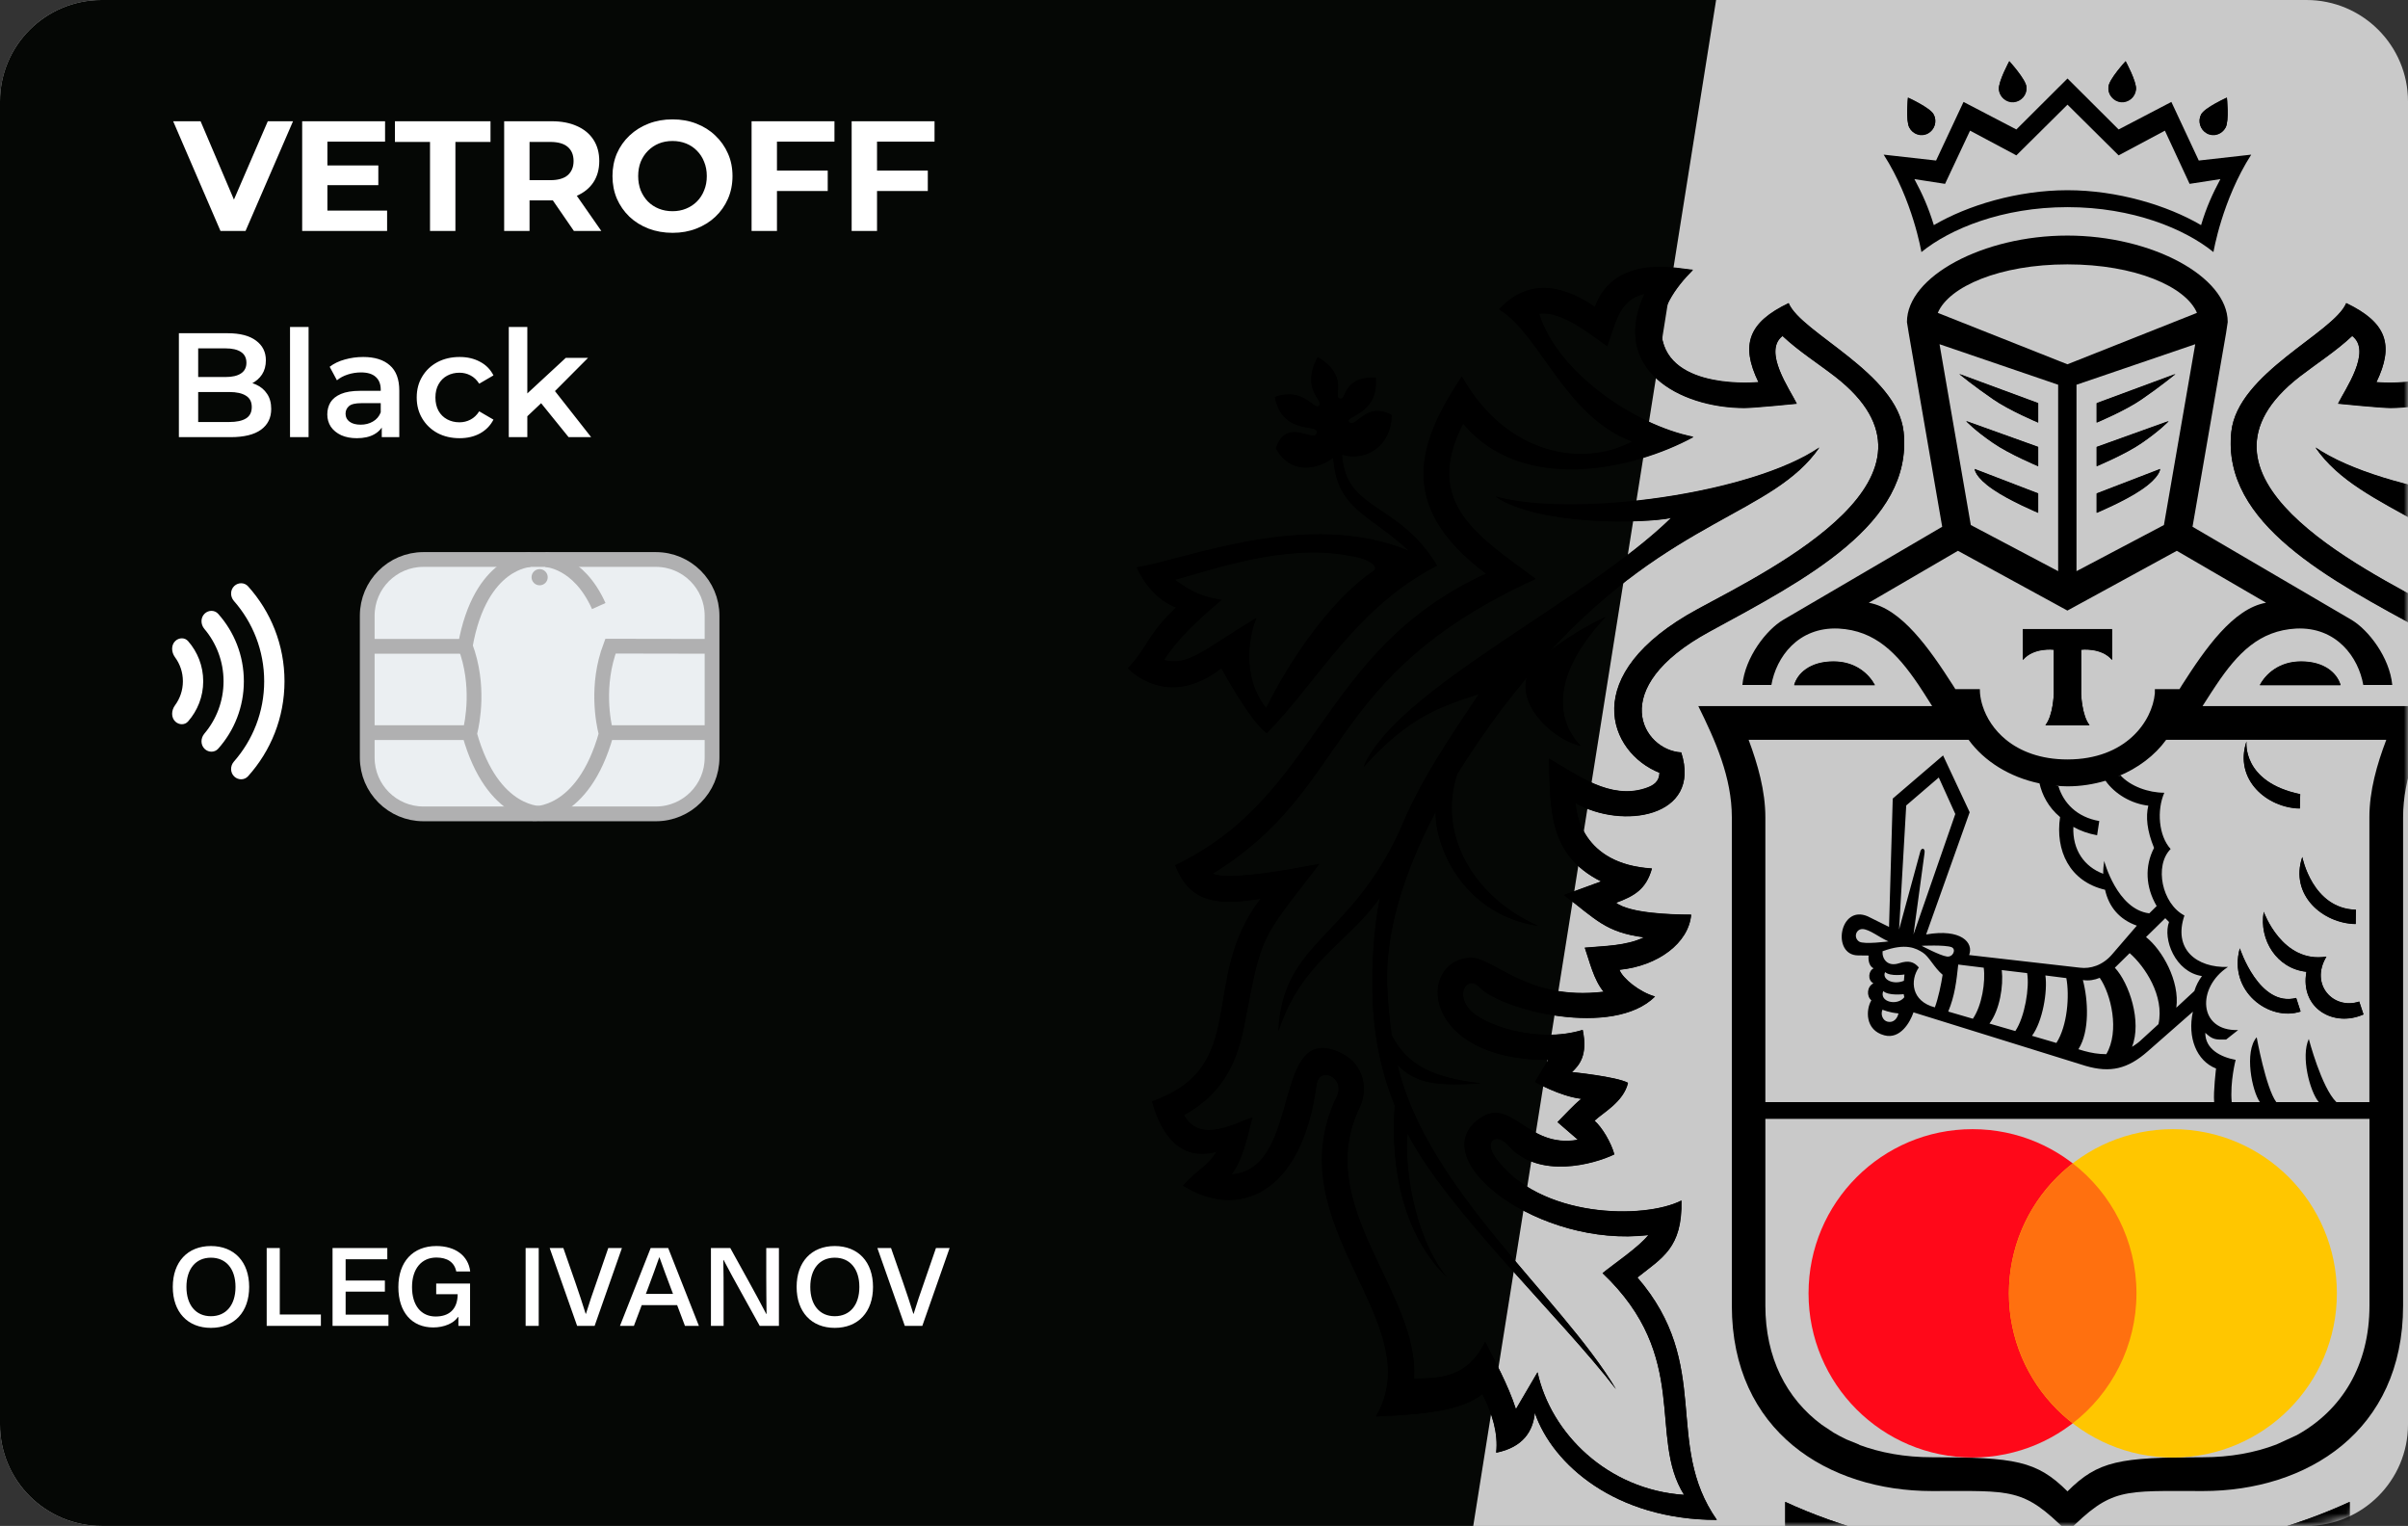 <svg width="292" height="185" viewBox="0 0 292 185" fill="none" xmlns="http://www.w3.org/2000/svg">
<rect x="0" y="0" width="292" height="185" fill="#333333" stroke="none"/>
<g clip-path="url(#clip0_51_97)">
<path d="M279.679 0H12.321C5.516 0 0 5.509 0 12.304V172.696C0 179.491 5.516 185 12.321 185H279.679C286.484 185 292 179.491 292 172.696V12.304C292 5.509 286.484 0 279.679 0Z" fill="#C9C9C9"/>
<path d="M0 12.304C0 5.509 5.516 0 12.321 0H208.099L178.65 185H12.321C5.516 185 0 179.491 0 172.696V12.304Z" fill="#050705"/>
<mask id="mask0_51_97" style="mask-type:alpha" maskUnits="userSpaceOnUse" x="0" y="0" width="292" height="185">
<path d="M279.679 0H12.321C5.516 0 0 5.509 0 12.304V172.696C0 179.491 5.516 185 12.321 185H279.679C286.484 185 292 179.491 292 172.696V12.304C292 5.509 286.484 0 279.679 0Z" fill="#EDEEEE"/>
</mask>
<g mask="url(#mask0_51_97)">
<path fill-rule="evenodd" clip-rule="evenodd" d="M186.438 166.367L183.811 170.844C182.874 167.895 181.175 164.834 180.081 162.671C177.979 167.027 174.648 167.115 171.443 167.138C172.152 156.699 159.101 146.202 164.837 134.295C165.981 131.911 165.24 128.998 162.767 127.749C154.009 123.282 158.064 141.814 149.312 142.371C150.988 140.269 151.622 135.869 151.872 135.488C150.01 135.974 145.55 138.818 143.547 135.174C148.662 132.377 150.133 128.171 150.936 123.947C151.954 118.603 152.421 116.129 153.458 113.93C154.535 111.582 156.263 109.547 159.959 104.735C159.083 104.87 149.231 106.951 147.024 105.913C164.052 95.412 160.213 82.058 186.187 70.153C179.38 65.076 172.411 61.027 177.406 51.321C184.521 59.905 198.039 56.935 205.343 52.945C198.127 51.494 188.832 45.116 186.62 38.01C189.343 37.588 192.863 40.548 194.892 41.929C195.867 39.309 196.256 36.257 199.42 35.594C195.202 44.673 203.542 49.393 211.497 49.431C212.725 49.431 217.872 48.918 217.872 48.918C217.054 47.218 213.727 42.58 216.147 40.701C218.091 42.536 220.409 43.999 222.525 45.626C237.991 57.645 215.172 68.79 205.837 73.847C191.185 81.796 195.106 91.25 201.227 93.668C201.2 94.744 200.544 95.216 199.528 95.547C195.248 96.984 191.229 93.917 187.817 91.951C188.023 97.884 187.621 103.586 194.148 106.851L189.646 108.504C193.517 111.453 194.694 113.018 199.355 113.628C197.178 114.687 194.477 114.669 192.166 114.886C192.75 116.531 193.231 118.752 194.455 120.227C184.914 121.361 181.099 115.895 178.151 116.12C171.86 116.589 172.251 128.481 187.735 128.499L186.129 131.158C186.129 131.158 189.066 132.879 191.748 133.21C190.721 134.046 189.726 135.174 188.861 136.036L191.334 138.173C185.017 139.313 183.224 132.562 179.126 135.819C172.876 140.794 186.66 151.297 199.878 149.728C198.766 151.156 195.666 153.255 194.32 154.348C205.095 164.567 199.779 174.185 204.211 181.233C194.927 180.614 188.047 173.769 186.438 166.367ZM198.547 154.875C201.536 152.489 204.005 151.298 203.889 145.544C199.402 147.842 186.669 147.722 181.35 140.368C179.846 138.28 181.452 137.228 182.908 138.872C186.546 143.017 193.289 141.138 195.75 139.939C195.362 138.52 194.267 136.662 193.347 135.868C194.267 134.953 196.868 133.604 197.408 131.271C196.01 130.512 190.609 129.97 190.609 129.97C191.48 129.137 192.559 127.962 191.914 124.857C186.397 126.561 179.581 124.251 178.03 122.196C176.507 120.182 178.066 118.291 179.338 119.619C182.088 122.524 195.642 125.845 200.687 120.8C198.812 120.284 196.749 118.601 196.372 117.564C201.036 117.095 204.761 114.328 205.065 110.88C202.485 110.88 197.61 110.693 195.955 109.438C198.194 108.609 199.601 107.794 200.307 105.281C191.774 104.762 191.1 98.399 191.056 97.343C196.608 100.562 206.39 99.137 203.863 91.208C199.25 90.962 194.586 83.448 207.299 76.539C218.849 70.266 231.995 63.494 230.838 52.343C230.079 45.217 218.379 40.345 216.897 36.733C212.015 39.067 211.026 41.776 213.23 46.313C213.23 46.313 202.359 47.401 201.501 40.679C201.125 37.663 203.13 34.84 205.281 32.688C204.064 32.688 195.867 30.487 193.397 37.191C188.797 34.042 184.873 34.157 181.776 37.478C186.715 40.427 189.774 50.52 197.939 53.501C192.13 56.667 182.74 55.336 177.257 45.624C172.073 53.472 169.089 61.24 180.205 69.533C159.967 78.787 160.113 96.461 142.51 104.885C144.3 109.699 148.065 109.699 152.858 108.948C145.246 118.883 151.732 129.272 139.688 133.523C140.811 137.571 143.074 140.798 147.523 139.617C146.255 141.599 145.424 141.555 143.456 143.733C150.042 147.898 157.853 144.879 159.623 131.521C159.941 129.137 163.213 130.626 162.077 132.965C154.569 148.558 173.555 160.284 166.839 171.722C172.768 171.472 177.271 171.012 179.75 168.999C180.956 171.399 181.677 173.776 181.42 176.119C184.689 175.454 185.883 173.501 186.108 171.285C188.254 177.555 195.917 184.265 208.186 184.265C201.679 174.964 207.736 165.516 198.547 154.875Z" fill="black"/>
<path fill-rule="evenodd" clip-rule="evenodd" d="M169.448 129.082C171.682 131.424 174.396 131.664 179.54 131.336C173.888 130.653 170.718 129.272 168.751 125.505C168.456 123.565 168.266 121.487 168.181 119.262C168.009 113.293 169.965 106.182 174.075 98.399C174.046 103.282 177.905 110.959 186.502 112.238C178.766 108.843 174.227 101.198 176.699 93.805C178.311 91.217 180.13 88.549 182.158 85.841C183.18 84.53 184.169 83.27 185.142 82.094C184.1 85.87 188.648 89.768 191.689 90.42C190.037 88.804 186.502 83.554 194.67 74.781C192.387 75.859 189.868 77.392 187.958 78.896C202.806 62.785 215.002 62.337 220.609 54.234C212.489 59.807 190.995 62.814 181.338 60.182C186.669 63.761 199.516 63.433 202.654 62.767C192.177 72.995 169.305 83.554 165.347 92.955C170.923 86.817 174.522 85.691 179.344 84.108C175.546 89.801 172.125 94.811 169.766 100.618C163.683 113.888 155.544 114.055 155.01 125.004C157.786 116.52 163.417 114.372 167.323 108.799C166.631 112.358 166.313 116.298 166.436 120.856C166.573 125.807 167.56 130.157 169.127 134.047C168.73 139.462 169.212 148.701 175.389 154.802C171.191 149.463 170.289 140.793 170.662 137.41C175.497 146.781 189.29 159.72 195.954 168.421C189.29 157.235 172.948 144.164 169.448 129.082Z" fill="black"/>
<path fill-rule="evenodd" clip-rule="evenodd" d="M322.064 84.108C326.869 85.697 330.489 86.817 336.056 92.955C332.103 83.554 309.214 72.993 298.737 62.764C301.89 63.43 314.731 63.761 320.062 60.182C310.414 62.814 288.911 59.807 280.788 54.234C286.401 62.337 298.591 62.788 313.441 78.896C311.538 77.392 309.013 75.859 306.727 74.781C314.889 83.554 311.363 88.795 309.707 90.42C312.752 89.768 317.294 85.876 316.258 82.094C317.233 83.27 318.232 84.53 319.241 85.841C321.285 88.549 323.089 91.217 324.698 93.805C327.173 101.198 322.619 108.843 314.907 112.238C323.504 110.963 327.363 103.282 327.319 98.399C331.429 106.182 333.399 113.293 333.213 119.262C333.14 121.487 332.939 123.565 332.652 125.505C330.676 129.272 327.506 130.656 321.875 131.336C327.006 131.664 329.704 131.424 331.963 129.082C328.452 144.164 312.113 157.229 305.446 168.421C312.113 159.72 325.889 146.781 330.737 137.41C331.114 140.793 330.209 149.463 326.023 154.802C332.188 148.701 332.67 139.462 332.275 134.045C333.837 130.151 334.812 125.807 334.961 120.856C335.107 116.298 334.766 112.358 334.077 108.799C337.982 114.372 343.614 116.52 346.393 125.004C345.864 114.055 337.726 113.888 331.631 100.618C329.28 94.811 325.868 89.801 322.064 84.108Z" fill="black"/>
<path fill-rule="evenodd" clip-rule="evenodd" d="M349.555 135.485C349.788 135.866 350.407 140.266 352.086 142.37C343.328 141.81 347.395 123.278 338.634 127.746C336.161 128.994 335.423 131.908 336.573 134.291C342.304 146.199 329.246 156.696 329.979 167.135C326.753 167.111 323.402 167.023 321.312 162.667C320.232 164.831 318.518 167.891 317.59 170.84L314.969 166.364C313.346 173.766 306.468 180.614 297.194 181.229C301.599 174.182 296.309 164.564 307.081 154.345C305.732 153.26 302.641 151.153 301.523 149.726C314.75 151.294 328.534 140.79 322.269 135.816C318.179 132.559 316.376 139.31 310.073 138.17L312.543 136.033C311.682 135.165 310.671 134.045 309.653 133.207C312.344 132.875 315.272 131.155 315.272 131.155L313.666 128.496C329.156 128.479 329.523 116.586 323.259 116.117C320.314 115.891 316.48 121.364 306.95 120.227C308.155 118.749 308.649 116.521 309.241 114.883C306.946 114.666 304.217 114.683 302.051 113.625C306.713 113.012 307.884 111.45 311.755 108.501L307.268 106.847C313.784 103.582 313.383 97.877 313.579 91.948C310.181 93.92 306.144 96.981 301.882 95.545C300.866 95.213 300.203 94.741 300.177 93.665C306.298 91.247 310.198 81.793 295.568 73.843C286.238 68.786 263.407 57.641 278.879 45.62C280.992 43.996 283.298 42.533 285.245 40.698C287.672 42.577 284.355 47.214 283.523 48.914C283.523 48.914 288.667 49.433 289.887 49.433C297.862 49.389 306.217 44.664 301.99 35.591C305.154 36.254 305.528 39.305 306.494 41.926C308.529 40.545 312.055 37.585 314.785 38.007C312.569 45.112 303.286 51.491 296.064 52.942C303.356 56.932 316.881 59.901 323.992 51.318C328.986 61.024 322.03 65.072 315.211 70.156C341.183 82.054 337.353 95.404 354.386 105.91C352.185 106.947 342.309 104.861 341.431 104.731C345.147 109.545 346.878 111.579 347.955 113.927C348.985 116.126 349.441 118.594 350.46 123.944C351.274 128.168 352.746 132.375 357.851 135.165C355.852 138.815 351.394 135.972 349.555 135.485ZM348.541 108.948C353.332 109.695 357.1 109.695 358.89 104.878C341.285 96.46 341.43 78.787 321.189 69.532C332.314 61.239 329.316 53.471 324.152 45.62C318.675 55.335 309.252 56.666 303.473 53.5C311.622 50.519 314.693 40.426 319.627 37.477C316.542 34.156 312.592 34.041 308.009 37.19C305.516 30.48 297.342 32.687 296.113 32.687C298.253 34.836 300.282 37.662 299.899 40.678C299.053 47.4 288.176 46.315 288.176 46.315C290.365 41.775 289.393 39.066 284.513 36.733C283.015 40.347 271.329 45.216 270.579 52.339C269.409 63.493 282.557 70.265 294.108 76.538C306.82 83.447 302.153 90.96 297.549 91.207C294.995 99.136 304.786 100.561 310.344 97.342C310.317 98.397 309.617 104.762 301.084 105.28C301.803 107.792 303.207 108.607 305.448 109.443C303.776 110.692 298.916 110.88 296.332 110.88C296.644 114.327 300.366 117.088 305.034 117.554C304.661 118.595 302.59 120.283 300.719 120.799C305.761 125.844 319.306 122.523 322.064 119.618C323.326 118.29 324.875 120.181 323.375 122.191C321.814 124.249 315.003 126.559 309.486 124.856C308.853 127.961 309.921 129.136 310.782 129.968C310.782 129.968 305.384 130.511 303.989 131.27C304.512 133.604 307.136 134.952 308.05 135.866C307.136 136.661 306.044 138.52 305.653 139.938C308.125 141.137 314.872 143.013 318.482 138.871C319.957 137.227 321.557 138.276 320.062 140.366C314.732 147.721 302.007 147.838 297.511 145.543C297.386 151.298 299.861 152.487 302.854 154.877C293.661 165.514 299.73 174.963 293.223 184.264C305.475 184.264 313.147 177.554 315.298 171.284C315.534 173.5 316.71 175.452 319.98 176.118C319.729 173.775 320.456 171.398 321.641 168.997C324.128 171.012 328.65 171.472 334.556 171.721C327.851 160.282 346.839 148.556 339.314 132.965C338.196 130.62 341.465 129.136 341.78 131.519C343.541 144.878 351.361 147.897 357.953 143.731C355.964 141.554 355.15 141.597 353.886 139.616C358.32 140.797 360.583 137.57 361.725 133.521C349.674 129.271 356.157 118.879 348.541 108.948Z" fill="black"/>
<path fill-rule="evenodd" clip-rule="evenodd" d="M241.68 59.31C243.659 60.682 247.156 62.147 247.156 62.147V59.808L239.455 56.847C239.455 56.847 239.455 57.794 241.68 59.31Z" fill="black"/>
<path fill-rule="evenodd" clip-rule="evenodd" d="M247.156 56.488V54.172L238.416 51.033C238.416 51.033 239.455 52.147 241.68 53.677C243.659 55.043 247.156 56.488 247.156 56.488Z" fill="black"/>
<path fill-rule="evenodd" clip-rule="evenodd" d="M247.157 51.206V48.861L237.587 45.326C237.587 45.326 239.456 46.85 241.68 48.369C243.66 49.74 247.157 51.206 247.157 51.206Z" fill="black"/>
<path fill-rule="evenodd" clip-rule="evenodd" d="M274.036 83.044H283.827C283.416 81.622 281.892 80.183 279.04 80.183C276.334 80.183 274.717 81.748 274.036 83.044Z" fill="black"/>
<path fill-rule="evenodd" clip-rule="evenodd" d="M263.798 45.326L254.247 48.861V51.206C254.247 51.206 257.749 49.743 259.714 48.369C261.941 46.85 263.798 45.326 263.798 45.326Z" fill="black"/>
<path fill-rule="evenodd" clip-rule="evenodd" d="M261.941 56.847L254.247 59.808V62.147C254.247 62.147 257.741 60.682 259.717 59.31C261.941 57.794 261.941 56.847 261.941 56.847Z" fill="black"/>
<path fill-rule="evenodd" clip-rule="evenodd" d="M262.978 51.033L254.247 54.172V56.488C254.247 56.488 257.749 55.043 259.717 53.677C261.941 52.147 262.978 51.033 262.978 51.033Z" fill="black"/>
<path fill-rule="evenodd" clip-rule="evenodd" d="M222.335 80.183C219.485 80.183 217.959 81.622 217.562 83.044H227.35C226.658 81.748 225.053 80.183 222.335 80.183Z" fill="black"/>
<path fill-rule="evenodd" clip-rule="evenodd" d="M250.7 44.167L234.983 37.932C236.314 34.757 242.479 32.052 250.7 32.052C258.92 32.052 265.077 34.757 266.408 37.932L250.7 44.167ZM262.403 63.654L251.801 69.247V46.646L266.198 41.733L262.403 63.654ZM274.789 73.076C270.813 73.771 267.406 78.655 264.604 83.043L264.288 83.553H261.305L261.302 84.072C260.984 87.463 257.782 92.074 250.694 92.074C247.422 92.074 244.958 91.069 243.265 89.697C241.79 88.498 240.874 87.015 240.424 85.605C240.255 85.08 240.15 84.573 240.103 84.072L240.08 83.553H237.114L236.793 83.043C233.979 78.655 230.569 73.771 226.613 73.076L237.424 66.779L250.7 74.025L263.965 66.779L274.789 73.076ZM289.367 89.697C288.235 92.666 287.318 95.877 287.318 99.089V133.621H283.319C281.506 131.856 279.971 125.962 279.971 125.962C278.978 128.092 280.113 132.375 281.182 133.621H276.03C274.757 131.892 273.651 125.756 273.651 125.756C272.112 127.521 273.087 132.296 274.042 133.621H270.623C270.402 131.171 271.099 128.497 271.099 128.497C269.318 128.166 267.409 127.216 267.418 125.214C268.32 126.07 268.685 126.058 269.943 126.035L271.4 124.883C266.568 125.035 266.353 119.723 270.168 117.232C266.353 117.355 263.492 115.077 264.89 110.994C262.164 109.581 261.206 104.961 263.217 102.932C261.761 101.344 261.518 98.239 262.449 96.111C260.526 96.111 258.357 95.334 257.149 94.015C257.055 94.059 256.947 94.091 256.845 94.124C259.253 93.135 261.288 91.605 262.672 89.697H289.367ZM287.327 158.293C287.327 165.499 284.013 170.963 278.505 174.002L276.038 175.131C273.417 176.131 270.433 176.676 267.138 176.676C257.078 176.676 254.419 177.09 250.709 180.812C246.972 177.09 244.319 176.676 234.28 176.676C231.002 176.676 228.035 176.136 225.411 175.158H225.487L223.881 174.504C223.353 174.252 222.842 173.982 222.337 173.686L220.916 172.739C216.607 169.55 214.073 164.581 214.073 158.293V135.651H287.327V158.293ZM237.461 116.942L240.552 117.323C240.783 119.027 240.339 121.908 239.236 123.511L236.247 122.641C237.041 120.732 237.245 118.971 237.461 116.942ZM233.019 114.668C233.019 114.668 235.85 114.53 236.65 114.835C237.246 115.081 236.843 116.075 236.084 115.969C235.278 115.87 233.019 114.668 233.019 114.668ZM232.826 103.363L230.286 112.694L231.153 97.653L235.1 94.264L237.105 98.688L232.035 113.292L233.369 103.46C233.5 102.771 232.94 102.698 232.826 103.363ZM230.873 118.91C229.535 119.456 228.175 118.723 228.595 117.853C229.212 118.424 230.94 118.146 230.94 118.146L230.873 118.91ZM228.368 120.155C228.981 120.756 230.847 120.531 230.847 120.531L230.92 120.9C230.105 121.987 227.849 121.501 228.368 120.155ZM225.444 114.157C224.731 113.679 225.053 112.638 225.843 112.638C226.705 112.659 227.858 113.644 229.002 114.136C229.002 114.136 226.016 114.534 225.444 114.157ZM228.275 122.414C228.275 122.414 229.133 122.784 230.213 122.865C230.088 123.458 229.635 124.038 228.9 123.871C228.292 123.736 228.018 122.974 228.275 122.414ZM230.283 116.785C228.847 117.251 228.213 116.216 228.283 115.331C231.088 114.294 232.338 114.961 233.164 115.492C233.923 115.97 234.545 117.324 235.567 118.18C235.395 119.333 235.039 121.009 234.627 122.132C231.754 121.388 231.606 118.848 232.683 117.295C232.075 116.589 231.439 116.41 230.283 116.785ZM242.739 117.611L245.816 117.978C246.117 119.684 245.544 123.281 244.383 125.004L241.248 124.096C242.5 122.442 242.961 119.505 242.739 117.611ZM248.029 118.262L250.569 118.585C250.968 120.696 250.709 124.357 249.363 126.447L246.406 125.579C247.706 123.817 248.307 120.183 248.029 118.262ZM252.577 118.826H252.632C253.292 118.926 253.987 118.817 254.62 118.551C255.989 120.53 257.061 125.003 255.417 127.805C254.486 127.812 253.569 127.653 252.717 127.413L252.034 127.208C253.424 125.035 253.213 121.222 252.577 118.826ZM256.453 117.325L258.249 115.558C260.091 117.161 262.493 120.758 261.74 124.167L259.778 125.964C259.381 126.36 258.955 126.656 258.534 126.916C259.752 123.865 258.193 119.186 256.453 117.325ZM267.015 118.337C266.621 118.862 266.296 119.484 266.093 120.149L263.906 122.172C264.344 118.956 262.198 115.157 260.233 113.609L262.566 111.32L263.021 111.785C262.245 113.838 263.763 117.85 267.015 118.337ZM261.206 102.798C260.056 105.003 260.173 107.544 261.522 109.848L260.625 110.734C256.705 110.25 255.158 104.375 255.158 104.375C255.085 104.888 255.032 105.425 255.041 105.938C252.755 105.088 251.302 103.05 251.421 100.251C252.288 100.74 253.263 101.08 254.3 101.265L254.562 99.542C251.824 99.064 250.224 97.343 249.608 95.314C249.486 95.297 249.363 95.276 249.243 95.253C249.725 95.297 250.21 95.335 250.709 95.335C252.329 95.335 253.873 95.083 255.321 94.657C256.457 96.285 258.48 97.448 260.509 97.677C260.187 99.017 260.342 100.708 261.206 102.798ZM238.722 89.697C240.613 92.297 243.684 94.22 247.316 94.979C247.628 96.351 248.361 97.846 249.809 99.063C249.21 103.099 250.939 106.869 255.265 107.875C255.714 109.926 256.99 111.483 259.118 112.225L256.112 115.713C254.967 117.053 253.467 117.484 252.22 117.322L238.783 115.789C239.361 114.289 237.817 112.55 233.567 113.295L238.848 98.474L235.622 91.588L229.518 96.82L229.068 112.378L226.479 111.094C223.058 109.622 222.065 115.807 225.308 115.833L226.593 115.848C226.514 116.493 226.704 117.185 227.203 117.401C226.593 117.663 226.415 118.817 227.179 119.222C226.397 119.591 226.304 120.764 226.926 121.277C226.246 122.414 226.144 124.9 228.499 125.521C230.417 126.035 231.628 123.944 232.034 122.737L252.933 129.236C255.899 130.089 258 129.617 260.458 127.448L265.914 122.658C265.234 125.788 266.352 128.614 268.725 129.547C268.725 129.547 268.381 132.349 268.495 133.621H214.072V99.089C214.072 95.877 213.15 92.666 212.044 89.697H238.722ZM235.193 41.733L249.576 46.646V69.247L238.985 63.654L235.193 41.733ZM270.139 39.044C270.139 33.512 260.891 28.561 250.694 28.561C240.489 28.561 231.241 33.512 231.241 39.044L231.457 40.386L235.515 63.864L216.236 75.15C214.181 76.36 211.613 79.697 211.285 83.044H214.803C215.384 79.699 218.023 75.982 222.951 76.205C227.403 76.448 230.03 79.169 232.651 83.044L233.325 84.073L234.298 85.606H205.941C208.016 89.801 210.007 94.257 210.007 99.091V158.293C210.007 173.524 221.663 180.774 234.28 180.774C244.018 180.774 245.332 180.334 250.709 185.728C256.069 180.334 257.373 180.774 267.138 180.774C279.752 180.774 291.405 173.524 291.405 158.293V99.091C291.405 94.257 293.375 89.801 295.457 85.606H267.086L268.069 84.073L268.747 83.044C271.347 79.169 273.989 76.448 278.441 76.205C283.345 75.982 285.999 79.699 286.577 83.044H290.092C289.776 79.697 287.193 76.36 285.149 75.15L265.871 63.864L269.937 40.386L270.139 39.044Z" fill="black"/>
<path fill-rule="evenodd" clip-rule="evenodd" d="M285.661 112.017L285.684 110.285C280.4 110.162 279.18 103.889 279.18 103.889C277.638 108.503 281.676 111.938 285.661 112.017Z" fill="black"/>
<path fill-rule="evenodd" clip-rule="evenodd" d="M278.978 122.625L278.441 120.983C273.937 122.141 271.614 114.965 271.614 114.965C270.16 120.183 275.198 123.874 278.978 122.625Z" fill="black"/>
<path fill-rule="evenodd" clip-rule="evenodd" d="M282.111 115.97C276.724 116.828 274.509 110.532 274.509 110.532C273.913 113.959 276.126 117.432 279.684 117.804C278.885 122.275 283.024 124.57 286.606 122.975L286.089 121.422C282.978 122.456 280.058 119.37 282.111 115.97Z" fill="black"/>
<path fill-rule="evenodd" clip-rule="evenodd" d="M278.885 98.001L278.929 96.274C271.818 94.794 272.419 89.88 272.419 89.88C270.88 94.51 274.912 97.928 278.885 98.001Z" fill="black"/>
<path fill-rule="evenodd" clip-rule="evenodd" d="M257.196 12.341C258.124 12.421 258.938 11.723 259.017 10.797C259.107 9.879 257.759 7.399 257.759 7.399C257.759 7.399 255.739 9.583 255.674 10.518C255.59 11.436 256.282 12.251 257.196 12.341Z" fill="black"/>
<path fill-rule="evenodd" clip-rule="evenodd" d="M267.614 16.14C268.443 16.583 269.444 16.249 269.888 15.425C270.329 14.619 270.043 11.816 270.043 11.816C270.043 11.816 267.351 13.027 266.913 13.854C266.493 14.671 266.799 15.692 267.614 16.14Z" fill="black"/>
<path fill-rule="evenodd" clip-rule="evenodd" d="M244.196 12.341C245.133 12.251 245.817 11.436 245.732 10.518C245.65 9.583 243.651 7.399 243.651 7.399C243.651 7.399 242.305 9.879 242.392 10.797C242.463 11.723 243.288 12.421 244.196 12.341Z" fill="black"/>
<path fill-rule="evenodd" clip-rule="evenodd" d="M233.787 16.14C234.61 15.692 234.922 14.671 234.478 13.854C234.046 13.027 231.358 11.816 231.358 11.816C231.358 11.816 231.08 14.619 231.527 15.425C231.956 16.249 232.966 16.583 233.787 16.14Z" fill="black"/>
<path fill-rule="evenodd" clip-rule="evenodd" d="M270.401 200.675L267.015 189.606C274.225 188.114 279.252 186.572 283.084 185.083V191.989L289.034 194.396C284.007 196.697 277.772 198.981 270.401 200.675ZM250.709 207.142C243.971 207.142 237.409 206.131 231.787 204.747L235.362 193.154C237.736 193.702 243.659 194.432 250.709 194.432C257.758 194.432 263.661 193.702 266.049 193.154L269.631 204.747C263.991 206.131 257.417 207.142 250.709 207.142ZM212.354 194.396L218.318 191.989V185.083C222.148 186.572 227.178 188.114 234.388 189.606L231.011 200.675C223.651 198.981 217.404 196.697 212.354 194.396ZM284.927 190.547V182.087C278.412 185.083 270.124 187.516 259.463 188.483L258.976 191.505C259.887 191.631 261.028 191.745 262.567 191.839C258.605 192.39 253.508 192.654 250.709 192.654C247.904 192.654 242.81 192.39 238.848 191.839C240.375 191.745 241.516 191.631 242.427 191.505L241.945 188.483C231.279 187.516 222.976 185.083 216.476 182.087V190.547L207.64 194.193C214.181 197.614 221.719 200.402 230.418 202.656L229.393 206.2C234.385 207.663 242.348 209.158 250.709 209.158C259.06 209.158 267.03 207.663 272.01 206.2L270.979 202.656C279.682 200.402 287.225 197.614 293.769 194.193L284.927 190.547Z" fill="black"/>
<path fill-rule="evenodd" clip-rule="evenodd" d="M141.108 80.007C142.723 77.536 144.97 75.317 148.111 72.705C146.059 72.438 144.451 71.772 142.446 70.266C146.733 69.125 155.76 65.854 163.44 67.314C165.962 67.648 167.39 68.695 166.464 69.278C162.334 72.028 157.234 78.397 153.524 85.835C150.284 81.778 151.644 76.448 152.33 74.915C145.84 78.843 144.145 80.763 141.108 80.007ZM148.089 80.981C148.089 80.981 151.562 87.42 153.589 88.857C159.742 82.665 164.264 73.693 174.244 68.551C169.521 60.742 163.178 62.049 162.72 55.105C165.741 55.958 168.686 53.95 168.748 50.309C165.569 48.565 164.441 52.035 163.583 51.147C162.871 50.414 167.221 50.28 166.804 45.768C162.612 45.639 163.388 48.691 162.398 48.298C161.613 48.017 163.583 45.507 159.78 43.288C157.643 47.257 160.565 48.491 159.958 49.157C159.316 49.849 158.215 46.861 154.584 48.119C155.564 53.023 160.265 51.133 159.628 52.569C159.184 53.61 155.973 50.555 154.712 54.334C156.513 57.629 159.763 56.849 161.669 55.471C162.068 61.826 166.211 62.351 170.841 66.775C158.51 61.621 143.497 67.941 137.836 68.771C138.698 70.726 140.414 72.86 142.63 73.634C139.141 76.876 139.057 78.655 136.759 80.998C136.759 80.998 141.433 86.157 148.089 80.981Z" fill="black"/>
<path fill-rule="evenodd" clip-rule="evenodd" d="M245.294 76.266V79.992C246.582 78.447 249.048 78.746 249.048 78.746V84.11C249.048 84.11 248.966 86.757 248.033 87.903H253.383C252.452 86.757 252.364 84.11 252.364 84.11V78.746C252.364 78.746 254.831 78.447 256.113 79.992V76.266H245.294Z" fill="black"/>
<path fill-rule="evenodd" clip-rule="evenodd" d="M186.455 166.38L183.837 170.853C182.894 167.904 181.195 164.852 180.106 162.68C178.004 167.036 174.679 167.124 171.468 167.147C172.181 156.715 159.12 146.22 164.865 134.315C166.01 131.935 165.265 129.016 162.798 127.767C154.044 123.308 158.093 141.826 149.347 142.392C151.02 140.281 151.644 135.887 151.898 135.506C150.036 135.993 145.584 138.845 143.581 135.195C148.693 132.402 150.158 128.195 150.964 123.971C151.983 118.627 152.453 116.15 153.483 113.957C154.563 111.615 156.289 109.58 159.987 104.764C159.111 104.89 149.265 106.98 147.05 105.94C164.08 95.437 160.247 82.093 186.207 70.2C179.4 65.12 172.44 61.066 177.432 51.366C184.546 59.949 198.062 56.983 205.36 52.996C198.15 51.545 188.852 45.157 186.645 38.054C189.36 37.638 192.883 40.599 194.909 41.98C195.884 39.353 196.272 36.304 199.437 35.648C195.213 44.717 203.556 49.446 211.507 49.481C212.742 49.481 217.888 48.959 217.888 48.959C217.063 47.259 213.741 42.621 216.155 40.751C218.107 42.581 220.423 44.046 222.533 45.676C237.996 57.689 215.18 68.831 205.844 73.885C191.208 81.832 195.122 91.289 201.241 93.704C201.218 94.771 200.563 95.243 199.545 95.586C195.265 97.011 191.248 93.95 187.839 91.981C188.04 97.917 187.638 103.615 194.168 106.88L189.666 108.526C193.534 111.483 194.714 113.045 199.366 113.653C197.195 114.714 194.495 114.693 192.186 114.91C192.766 116.554 193.248 118.776 194.469 120.254C184.94 121.388 181.125 115.924 178.168 116.141C171.88 116.616 172.277 128.503 187.751 128.521L186.146 131.182C186.146 131.182 189.077 132.9 191.766 133.228C190.738 134.064 189.751 135.195 188.881 136.054L191.354 138.197C185.034 139.331 183.247 132.578 179.152 135.831C172.896 140.812 186.68 151.306 199.892 149.747C198.783 151.175 195.68 153.273 194.343 154.364C205.103 164.576 199.796 174.194 204.224 181.242C194.938 180.617 188.067 173.778 186.455 166.38ZM198.56 154.888C201.552 152.507 204.028 151.317 203.902 145.557C199.413 147.861 186.688 147.738 181.372 140.389C179.866 138.296 181.477 137.247 182.926 138.891C186.563 143.036 193.309 141.16 195.767 139.964C195.378 138.533 194.284 136.681 193.364 135.886C194.284 134.978 196.891 133.624 197.419 131.293C196.026 130.536 190.629 129.991 190.629 129.991C191.496 129.15 192.576 127.984 191.931 124.879C186.414 126.582 179.603 124.269 178.05 122.22C176.529 120.203 178.082 118.315 179.364 119.652C182.108 122.546 195.659 125.869 200.697 120.828C198.829 120.309 196.759 118.626 196.391 117.586C201.053 117.117 204.773 114.352 205.082 110.908C202.501 110.908 197.626 110.72 195.968 109.466C198.204 108.636 199.617 107.824 200.324 105.309C191.797 104.79 191.12 98.429 191.073 97.377C196.625 100.593 206.407 99.159 203.879 91.241C199.258 90.992 194.602 83.484 207.309 76.59C218.866 70.305 232 63.533 230.838 52.391C230.082 45.256 218.387 40.393 216.904 36.785C212.024 39.118 211.043 41.827 213.247 46.361C213.247 46.361 202.37 47.446 201.512 40.727C201.141 37.714 203.143 34.894 205.298 32.742C204.075 32.742 195.884 30.541 193.414 37.242C188.822 34.093 184.896 34.211 181.802 37.532C186.735 40.472 189.791 50.568 197.953 53.546C192.147 56.706 182.759 55.384 177.283 45.675C172.098 53.517 169.115 61.285 180.231 69.575C159.995 78.824 160.144 96.494 142.544 104.916C144.331 109.726 148.094 109.726 152.89 108.973C145.28 118.902 151.766 129.294 139.716 133.541C140.849 137.59 143.111 140.826 147.551 139.641C146.29 141.617 145.458 141.579 143.49 143.751C150.076 147.917 157.885 144.9 159.654 131.539C159.966 129.15 163.238 130.645 162.109 132.987C154.601 148.571 173.584 160.296 166.867 171.732C172.79 171.483 177.3 171.016 179.767 169.014C180.978 171.409 181.702 173.787 181.442 176.129C184.715 175.463 185.903 173.52 186.127 171.286C188.276 177.568 195.936 184.275 208.193 184.275C201.689 174.971 207.747 165.523 198.56 154.888Z" fill="black"/>
<path fill-rule="evenodd" clip-rule="evenodd" d="M169.475 129.1C171.714 131.445 174.423 131.685 179.558 131.362C173.915 130.674 170.745 129.293 168.768 125.532C168.483 123.583 168.292 121.504 168.214 119.288C168.036 113.32 169.991 106.214 174.099 98.428C174.073 103.309 177.923 110.986 186.52 112.261C178.793 108.87 174.247 101.228 176.726 93.829C178.335 91.249 180.15 88.585 182.179 85.87C183.198 84.566 184.191 83.305 185.16 82.136C184.126 85.903 188.666 89.799 191.701 90.452C190.058 88.836 186.52 83.59 194.687 74.816C192.408 75.9 189.889 77.434 187.976 78.925C202.815 62.829 215.017 62.375 220.622 54.278C212.506 59.851 191.015 62.859 181.356 60.226C186.683 63.8 199.528 63.474 202.666 62.806C192.194 73.031 169.332 83.59 165.373 92.985C170.94 86.85 174.548 85.727 179.365 84.147C175.57 89.836 172.152 94.84 169.793 100.648C163.712 113.915 155.579 114.085 155.04 125.028C157.816 116.547 163.444 114.395 167.35 108.829C166.661 112.382 166.339 116.327 166.462 120.877C166.6 125.825 167.589 130.175 169.154 134.069C168.757 139.473 169.235 148.719 175.412 154.814C171.215 149.481 170.316 140.81 170.689 137.427C175.52 146.794 189.308 159.735 195.969 168.43C189.308 157.244 172.975 144.182 169.475 129.1Z" fill="black"/>
<path fill-rule="evenodd" clip-rule="evenodd" d="M322.053 84.147C326.846 85.727 330.463 86.85 336.031 92.985C332.087 83.59 309.198 73.031 298.729 62.806C301.874 63.468 314.72 63.8 320.045 60.226C310.397 62.859 288.904 59.851 280.779 54.278C286.393 62.375 298.583 62.829 313.428 78.925C311.524 77.434 309.002 75.9 306.713 74.816C314.872 83.59 311.346 88.836 309.691 90.455C312.735 89.799 317.274 85.903 316.241 82.136C317.217 83.305 318.212 84.566 319.225 85.87C321.268 88.585 323.072 91.249 324.675 93.829C327.15 101.228 322.599 108.87 314.89 112.261C323.486 110.99 327.343 103.309 327.299 98.428C331.41 106.214 333.377 113.32 333.19 119.288C333.114 121.504 332.921 123.583 332.633 125.532C330.65 129.293 327.48 130.674 321.849 131.362C326.99 131.685 329.684 131.445 331.938 129.1C328.435 144.182 312.102 157.244 305.432 168.43C312.102 159.735 325.869 146.794 330.72 137.427C331.094 140.81 330.187 149.481 325.997 154.814C332.171 148.719 332.65 139.473 332.25 134.062C333.812 130.175 334.792 125.825 334.938 120.877C335.087 116.327 334.74 112.382 334.054 108.829C337.96 114.399 343.588 116.547 346.37 125.028C345.836 114.085 337.7 113.915 331.605 100.648C329.255 94.84 325.845 89.836 322.053 84.147Z" fill="black"/>
<path fill-rule="evenodd" clip-rule="evenodd" d="M349.523 135.502C349.759 135.883 350.384 140.277 352.06 142.387C343.305 141.821 347.366 123.304 338.608 127.763C336.142 129.012 335.403 131.931 336.547 134.311C342.272 146.216 329.223 156.71 329.956 167.143C326.73 167.12 323.385 167.032 321.298 162.676C320.223 164.848 318.507 167.9 317.57 170.842L314.952 166.375C313.326 173.774 306.448 180.618 297.182 181.237C301.588 174.19 296.292 164.572 307.072 154.359C305.715 153.269 302.623 151.167 301.509 149.742C314.73 151.302 328.508 140.808 322.252 135.827C318.159 132.573 316.358 139.327 310.056 138.192L312.525 136.05C311.664 135.191 310.658 134.065 309.636 133.224C312.327 132.895 315.255 131.178 315.255 131.178L313.649 128.516C329.13 128.499 329.501 116.612 323.236 116.137C320.296 115.92 316.469 121.384 306.933 120.249C308.135 118.772 308.634 116.55 309.224 114.906C306.93 114.688 304.203 114.709 302.037 113.648C306.696 113.041 307.861 111.479 311.735 108.53L307.251 106.876C313.772 103.611 313.363 97.912 313.562 91.976C310.158 93.949 306.127 97.007 301.868 95.582C300.849 95.239 300.186 94.767 300.166 93.7C306.287 91.284 310.184 81.828 295.56 73.88C286.233 68.827 263.399 57.685 278.87 45.672C280.987 44.042 283.284 42.576 285.232 40.747C287.66 42.617 284.344 47.255 283.518 48.955C283.518 48.955 288.661 49.477 289.879 49.477C297.854 49.441 306.205 44.713 301.979 35.635C305.143 36.297 305.519 39.352 306.486 41.969C308.514 40.594 312.038 37.634 314.768 38.05C312.552 45.153 303.269 51.54 296.05 52.991C303.339 56.978 316.866 59.945 323.977 51.361C328.963 61.062 322.013 65.116 315.194 70.195C341.156 82.083 337.324 95.433 354.357 105.936C352.153 106.976 342.287 104.886 341.405 104.76C345.124 109.576 346.855 111.611 347.923 113.953C348.956 116.146 349.415 118.619 350.437 123.967C351.251 128.191 352.719 132.397 357.822 135.191C355.817 138.84 351.374 135.988 349.523 135.502ZM348.513 108.968C353.303 109.722 357.072 109.722 358.858 104.914C341.253 96.492 341.404 78.822 321.172 69.573C332.294 61.283 329.293 53.515 324.129 45.673C318.659 55.382 309.241 56.704 303.462 53.544C311.603 50.566 314.677 40.47 319.61 37.527C316.524 34.203 312.584 34.091 307.986 37.234C305.502 30.538 297.325 32.74 296.096 32.74C298.245 34.891 300.274 37.709 299.888 40.725C299.042 47.444 288.162 46.359 288.162 46.359C290.357 41.824 289.382 39.115 284.498 36.782C283.006 40.391 271.33 45.254 270.571 52.386C269.4 63.531 282.548 70.303 294.094 76.588C306.798 83.483 302.139 90.99 297.538 91.239C294.984 99.162 304.766 100.59 310.333 97.374C310.307 98.427 309.6 104.788 301.07 105.31C301.792 107.822 303.199 108.634 305.432 109.464C303.765 110.718 298.898 110.906 296.324 110.906C296.628 114.35 300.356 117.114 305.02 117.583C304.65 118.621 302.577 120.306 300.712 120.826C305.75 125.867 319.295 122.543 322.053 119.65C323.315 118.313 324.853 120.201 323.353 122.212C321.794 124.267 314.989 126.58 309.469 124.876C308.835 127.978 309.898 129.153 310.771 129.989C310.771 129.989 305.373 130.528 303.975 131.291C304.501 133.621 307.119 134.975 308.039 135.884C307.119 136.679 306.027 138.531 305.633 139.962C308.109 141.158 314.849 143.03 318.471 138.889C319.937 137.244 321.537 138.293 320.039 140.384C314.721 147.736 301.99 147.856 297.498 145.554C297.372 151.315 299.853 152.499 302.84 154.886C293.638 165.521 299.719 174.968 293.215 184.272C305.464 184.272 313.124 177.557 315.275 171.284C315.518 173.518 316.694 175.461 319.958 176.126C319.706 173.778 320.436 171.407 321.624 169.012C324.103 171.014 328.625 171.48 334.535 171.73C327.833 160.294 346.811 148.568 339.283 132.985C338.17 130.643 341.44 129.153 341.755 131.537C343.515 144.898 351.332 147.915 357.924 143.749C355.942 141.577 355.122 141.615 353.855 139.639C358.292 140.824 360.552 137.587 361.69 133.539C349.649 129.292 356.135 118.899 348.513 108.968Z" fill="black"/>
<path fill-rule="evenodd" clip-rule="evenodd" d="M241.695 59.356C243.662 60.722 247.156 62.188 247.156 62.188V59.855L239.461 56.894C239.461 56.894 239.461 57.843 241.695 59.356Z" fill="black"/>
<path fill-rule="evenodd" clip-rule="evenodd" d="M247.157 56.54V54.21L238.426 51.079C238.426 51.079 239.462 52.19 241.695 53.717C243.662 55.077 247.157 56.54 247.157 56.54Z" fill="black"/>
<path fill-rule="evenodd" clip-rule="evenodd" d="M247.156 51.247V48.907L237.593 45.372C237.593 45.372 239.461 46.891 241.695 48.415C243.662 49.787 247.156 51.247 247.156 51.247Z" fill="black"/>
<path fill-rule="evenodd" clip-rule="evenodd" d="M274.033 83.086H283.812C283.409 81.658 281.889 80.219 279.031 80.219C276.333 80.219 274.707 81.79 274.033 83.086Z" fill="black"/>
<path fill-rule="evenodd" clip-rule="evenodd" d="M263.798 45.372L254.247 48.907V51.247C254.247 51.247 257.746 49.787 259.717 48.415C261.941 46.891 263.798 45.372 263.798 45.372Z" fill="black"/>
<path fill-rule="evenodd" clip-rule="evenodd" d="M261.938 56.894L254.247 59.855V62.188C254.247 62.188 257.746 60.722 259.717 59.356C261.938 57.843 261.938 56.894 261.938 56.894Z" fill="black"/>
<path fill-rule="evenodd" clip-rule="evenodd" d="M262.978 51.079L254.247 54.21V56.54C254.247 56.54 257.749 55.083 259.717 53.717C261.938 52.19 262.978 51.079 262.978 51.079Z" fill="black"/>
<path fill-rule="evenodd" clip-rule="evenodd" d="M222.346 80.219C219.494 80.219 217.976 81.658 217.568 83.086H227.358C226.661 81.787 225.061 80.219 222.346 80.219Z" fill="black"/>
<path fill-rule="evenodd" clip-rule="evenodd" d="M285.648 112.039L285.677 110.309C280.387 110.184 279.179 103.922 279.179 103.922C277.629 108.533 281.666 111.969 285.648 112.039Z" fill="black"/>
<path fill-rule="evenodd" clip-rule="evenodd" d="M278.969 122.645L278.441 121.009C273.931 122.167 271.598 114.991 271.598 114.991C270.156 120.203 275.189 123.896 278.969 122.645Z" fill="black"/>
<path fill-rule="evenodd" clip-rule="evenodd" d="M282.104 115.994C276.715 116.849 274.503 110.556 274.503 110.556C273.908 113.983 276.117 117.459 279.684 117.826C278.879 122.302 283.016 124.591 286.597 123L286.08 121.44C282.969 122.489 280.049 119.397 282.104 115.994Z" fill="black"/>
<path fill-rule="evenodd" clip-rule="evenodd" d="M278.879 98.033L278.928 96.3C271.818 94.829 272.41 89.913 272.41 89.913C270.875 94.542 274.912 97.96 278.879 98.033Z" fill="black"/>
<path fill-rule="evenodd" clip-rule="evenodd" d="M235.862 22.29L238.893 15.841L244.509 18.837L250.71 12.689L256.91 18.837L262.52 15.841L265.515 22.29L269.249 21.715C268.292 23.518 267.57 25.083 266.908 27.294C262.827 24.902 256.766 23.061 250.71 23.061C244.631 23.061 238.586 24.902 234.502 27.294C233.822 25.083 233.112 23.518 232.146 21.715L235.862 22.29ZM250.71 25.115C258.6 25.115 264.917 27.738 268.409 30.561C268.409 30.561 269.453 24.27 272.989 18.748L266.628 19.463L263.306 12.357L256.91 15.696L250.71 9.517L244.509 15.696L238.102 12.357L234.774 19.463L228.419 18.748C231.96 24.27 232.993 30.561 232.993 30.561C236.476 27.738 242.81 25.115 250.71 25.115Z" fill="black"/>
<path fill-rule="evenodd" clip-rule="evenodd" d="M257.195 12.401C258.118 12.477 258.938 11.777 259.016 10.862C259.107 9.939 257.759 7.462 257.759 7.462C257.759 7.462 255.738 9.643 255.674 10.575C255.587 11.489 256.282 12.307 257.195 12.401Z" fill="black"/>
<path fill-rule="evenodd" clip-rule="evenodd" d="M267.614 16.192C268.434 16.637 269.435 16.309 269.879 15.482C270.325 14.671 270.034 11.868 270.034 11.868C270.034 11.868 267.351 13.085 266.907 13.911C266.486 14.726 266.793 15.743 267.614 16.192Z" fill="black"/>
<path fill-rule="evenodd" clip-rule="evenodd" d="M244.196 12.401C245.136 12.307 245.817 11.489 245.735 10.575C245.65 9.643 243.651 7.462 243.651 7.462C243.651 7.462 242.305 9.939 242.392 10.862C242.465 11.777 243.288 12.477 244.196 12.401Z" fill="black"/>
<path fill-rule="evenodd" clip-rule="evenodd" d="M233.795 16.192C234.612 15.743 234.925 14.726 234.487 13.911C234.055 13.085 231.366 11.868 231.366 11.868C231.366 11.868 231.08 14.671 231.53 15.482C231.959 16.309 232.975 16.637 233.795 16.192Z" fill="black"/>
<path fill-rule="evenodd" clip-rule="evenodd" d="M270.393 200.673L267.006 189.616C274.222 188.118 279.244 186.579 283.077 185.093V191.991L289.026 194.397C283.999 196.698 277.764 198.982 270.393 200.673ZM250.709 207.143C243.98 207.143 237.41 206.131 231.796 204.748L235.369 193.148C237.737 193.702 243.662 194.432 250.709 194.432C257.759 194.432 263.661 193.702 266.041 193.148L269.625 204.748C263.986 206.131 257.418 207.143 250.709 207.143ZM212.371 194.397L218.326 191.991V185.093C222.16 186.579 227.181 188.118 234.397 189.616L231.013 200.673C223.66 198.982 217.407 196.698 212.371 194.397ZM284.919 190.557V182.094C278.406 185.093 270.116 187.523 259.458 188.484L258.973 191.509C259.878 191.639 261.028 191.75 262.557 191.85C258.608 192.392 253.506 192.656 250.709 192.656C247.907 192.656 242.81 192.392 238.855 191.85C240.381 191.75 241.522 191.639 242.427 191.509L241.945 188.484C231.285 187.523 222.985 185.093 216.49 182.094V190.557L207.654 194.198C214.196 197.616 221.728 200.403 230.433 202.655L229.402 206.199C234.388 207.664 242.354 209.168 250.709 209.168C259.06 209.168 267.022 207.664 272.007 206.199L270.979 202.655C279.673 200.403 287.222 197.616 293.764 194.198L284.919 190.557Z" fill="black"/>
<path fill-rule="evenodd" clip-rule="evenodd" d="M141.139 80.044C142.753 77.571 145.012 75.351 148.147 72.739C146.095 72.476 144.487 71.801 142.475 70.303C146.766 69.158 155.789 65.895 163.47 67.358C165.992 67.692 167.417 68.727 166.492 69.31C162.364 72.063 157.264 78.432 153.557 85.866C150.314 81.806 151.686 76.483 152.357 74.95C145.87 78.881 144.18 80.792 141.139 80.044ZM148.124 81.02C148.124 81.02 151.598 87.449 153.615 88.891C159.771 82.694 164.293 73.73 174.271 68.588C169.547 60.782 163.21 62.092 162.74 55.142C165.773 56.003 168.707 53.992 168.768 50.352C165.595 48.602 164.462 52.081 163.607 51.19C162.897 50.457 167.242 50.331 166.83 45.817C162.64 45.685 163.408 48.733 162.425 48.349C161.639 48.062 163.607 45.556 159.806 43.334C157.672 47.3 160.592 48.537 159.987 49.2C159.342 49.891 158.245 46.907 154.61 48.162C155.597 53.06 160.297 51.172 159.657 52.618C159.211 53.652 156.002 50.601 154.741 54.371C156.548 57.671 159.791 56.892 161.692 55.514C162.101 61.866 166.237 62.397 170.867 66.811C158.537 61.661 143.532 67.981 137.866 68.81C138.738 70.769 140.449 72.894 142.671 73.668C139.17 76.907 139.089 78.69 136.801 81.04C136.801 81.04 141.465 86.191 148.124 81.02Z" fill="black"/>
<path fill-rule="evenodd" clip-rule="evenodd" d="M245.303 76.298V80.027C246.582 78.483 249.051 78.787 249.051 78.787V84.149C249.051 84.149 248.967 86.799 248.033 87.933H253.383C252.452 86.799 252.364 84.149 252.364 84.149V78.787C252.364 78.787 254.831 78.483 256.113 80.027V76.298H245.303Z" fill="black"/>
</g>
<g clip-path="url(#clip1_51_97)">
<path d="M21.692 53V40.4H27.596C29.108 40.4 30.26 40.7 31.052 41.3C31.844 41.888 32.24 42.68 32.24 43.676C32.24 44.348 32.084 44.924 31.772 45.404C31.46 45.872 31.04 46.238 30.512 46.502C29.996 46.754 29.432 46.88 28.82 46.88L29.144 46.232C29.852 46.232 30.488 46.364 31.052 46.628C31.616 46.88 32.06 47.252 32.384 47.744C32.72 48.236 32.888 48.848 32.888 49.58C32.888 50.66 32.474 51.5 31.646 52.1C30.818 52.7 29.588 53 27.956 53H21.692ZM24.032 51.164H27.812C28.688 51.164 29.36 51.02 29.828 50.732C30.296 50.444 30.53 49.982 30.53 49.346C30.53 48.722 30.296 48.266 29.828 47.978C29.36 47.678 28.688 47.528 27.812 47.528H23.852V45.71H27.344C28.16 45.71 28.784 45.566 29.216 45.278C29.66 44.99 29.882 44.558 29.882 43.982C29.882 43.394 29.66 42.956 29.216 42.668C28.784 42.38 28.16 42.236 27.344 42.236H24.032V51.164ZM35.169 53V39.644H37.419V53H35.169ZM46.294 53V51.056L46.169 50.642V47.24C46.169 46.58 45.971 46.07 45.575 45.71C45.178 45.338 44.578 45.152 43.775 45.152C43.234 45.152 42.7 45.236 42.172 45.404C41.657 45.572 41.218 45.806 40.858 46.106L39.977 44.468C40.492 44.072 41.105 43.778 41.812 43.586C42.532 43.382 43.276 43.28 44.044 43.28C45.437 43.28 46.511 43.616 47.267 44.288C48.035 44.948 48.419 45.974 48.419 47.366V53H46.294ZM43.27 53.126C42.55 53.126 41.92 53.006 41.38 52.766C40.84 52.514 40.42 52.172 40.12 51.74C39.833 51.296 39.688 50.798 39.688 50.246C39.688 49.706 39.815 49.22 40.066 48.788C40.331 48.356 40.757 48.014 41.344 47.762C41.932 47.51 42.712 47.384 43.684 47.384H46.474V48.878H43.846C43.078 48.878 42.562 49.004 42.298 49.256C42.035 49.496 41.903 49.796 41.903 50.156C41.903 50.564 42.065 50.888 42.389 51.128C42.712 51.368 43.163 51.488 43.739 51.488C44.291 51.488 44.782 51.362 45.215 51.11C45.658 50.858 45.977 50.486 46.169 49.994L46.547 51.344C46.331 51.908 45.941 52.346 45.377 52.658C44.825 52.97 44.123 53.126 43.27 53.126ZM55.734 53.126C54.726 53.126 53.826 52.916 53.034 52.496C52.254 52.064 51.642 51.476 51.198 50.732C50.754 49.988 50.532 49.142 50.532 48.194C50.532 47.234 50.754 46.388 51.198 45.656C51.642 44.912 52.254 44.33 53.034 43.91C53.826 43.49 54.726 43.28 55.734 43.28C56.67 43.28 57.492 43.472 58.2 43.856C58.92 44.228 59.466 44.78 59.838 45.512L58.11 46.52C57.822 46.064 57.468 45.728 57.048 45.512C56.64 45.296 56.196 45.188 55.716 45.188C55.164 45.188 54.666 45.308 54.222 45.548C53.778 45.788 53.43 46.136 53.178 46.592C52.926 47.036 52.8 47.57 52.8 48.194C52.8 48.818 52.926 49.358 53.178 49.814C53.43 50.258 53.778 50.6 54.222 50.84C54.666 51.08 55.164 51.2 55.716 51.2C56.196 51.2 56.64 51.092 57.048 50.876C57.468 50.66 57.822 50.324 58.11 49.868L59.838 50.876C59.466 51.596 58.92 52.154 58.2 52.55C57.492 52.934 56.67 53.126 55.734 53.126ZM63.531 50.858L63.585 48.032L68.607 43.388H71.307L67.041 47.672L65.853 48.662L63.531 50.858ZM61.695 53V39.644H63.945V53H61.695ZM68.949 53L65.439 48.662L66.861 46.862L71.685 53H68.949Z" fill="white"/>
</g>
<path fill-rule="evenodd" clip-rule="evenodd" d="M28.416 94.153C27.901 93.673 27.9 92.861 28.365 92.332C30.65 89.733 32.035 86.326 32.035 82.597C32.035 78.867 30.65 75.46 28.365 72.861C27.9 72.332 27.901 71.521 28.416 71.04C28.895 70.594 29.643 70.599 30.081 71.085C32.828 74.135 34.499 78.171 34.499 82.597C34.499 87.022 32.828 91.058 30.081 94.109C29.643 94.595 28.895 94.599 28.416 94.153ZM26.459 90.771C26.032 91.25 25.298 91.247 24.828 90.809C24.305 90.321 24.318 89.495 24.78 88.948C26.232 87.235 27.107 85.018 27.107 82.597C27.107 80.177 26.232 77.959 24.78 76.245C24.318 75.699 24.305 74.873 24.828 74.385C25.298 73.947 26.032 73.944 26.459 74.423C28.395 76.596 29.571 79.459 29.571 82.597C29.571 85.735 28.395 88.598 26.459 90.771ZM21.265 87.488C21.71 87.902 22.404 87.924 22.805 87.467C23.949 86.167 24.642 84.463 24.642 82.597C24.642 80.731 23.949 79.026 22.805 77.726C22.404 77.27 21.71 77.291 21.265 77.706C20.722 78.212 20.78 79.084 21.22 79.681C21.822 80.497 22.178 81.505 22.178 82.597C22.178 83.688 21.823 84.697 21.22 85.513C20.78 86.11 20.723 86.982 21.265 87.488Z" fill="white"/>
<path d="M239.191 176.707C250.173 176.707 259.075 167.796 259.075 156.803C259.075 145.81 250.173 136.899 239.191 136.899C228.21 136.899 219.308 145.81 219.308 156.803C219.308 167.796 228.21 176.707 239.191 176.707Z" fill="#FF0819"/>
<path d="M263.491 176.708C274.473 176.708 283.375 167.796 283.375 156.804C283.375 145.811 274.473 136.9 263.491 136.9C252.51 136.9 243.608 145.811 243.608 156.804C243.608 167.796 252.51 176.708 263.491 176.708Z" fill="#FFC600"/>
<path fill-rule="evenodd" clip-rule="evenodd" d="M251.341 172.556C256.045 168.916 259.073 163.212 259.073 156.8C259.073 150.388 256.045 144.685 251.341 141.045C246.638 144.685 243.609 150.388 243.609 156.8C243.609 163.212 246.638 168.916 251.341 172.556Z" fill="#FF700F"/>
<path d="M79.361 99.048H51.162C47.406 99.048 44.355 95.994 44.355 92.234V75.021C44.355 71.261 47.406 68.207 51.162 68.207H79.361C83.117 68.207 86.168 71.261 86.168 75.021V92.234C86.168 96.005 83.117 99.048 79.361 99.048Z" fill="#EBEFF2"/>
<path d="M79.537 98.673H51.339C47.583 98.673 44.532 95.619 44.532 91.859V74.647C44.532 70.887 47.583 67.832 51.339 67.832H79.537C83.294 67.832 86.345 70.887 86.345 74.647V91.859C86.345 95.619 83.294 98.673 79.537 98.673Z" stroke="#B0B0B1" stroke-width="1.789" stroke-miterlimit="10"/>
<path d="M64.302 67.853C64.302 67.853 58.244 67.963 56.415 78.328C58.211 83.07 57.263 87.656 56.999 88.726L56.988 88.759C56.955 88.891 56.933 88.969 56.933 88.969C59.764 99.102 65.8 98.628 65.8 98.628" stroke="#B0B0B1" stroke-width="1.789" stroke-miterlimit="10"/>
<path d="M56.416 78.36H44.421" stroke="#B0B0B1" stroke-width="1.789" stroke-miterlimit="10"/>
<path d="M56.989 88.824H44.355" stroke="#B0B0B1" stroke-width="1.789" stroke-miterlimit="10"/>
<path d="M66.141 67.853C66.141 67.853 70.118 67.93 72.608 73.477" stroke="#B0B0B1" stroke-width="1.789" stroke-miterlimit="10"/>
<path d="M86.024 78.361L74.029 78.339C72.234 83.08 73.181 87.667 73.457 88.77C73.49 88.903 73.512 88.98 73.512 88.98C70.68 99.112 64.644 98.639 64.644 98.639" stroke="#B0B0B1" stroke-width="1.789" stroke-miterlimit="10"/>
<path d="M73.446 88.824H86.091" stroke="#B0B0B1" stroke-width="1.789" stroke-miterlimit="10"/>
<path d="M65.437 70.963C65.979 70.963 66.418 70.523 66.418 69.982C66.418 69.44 65.979 69 65.437 69C64.896 69 64.457 69.44 64.457 69.982C64.457 70.523 64.896 70.963 65.437 70.963Z" fill="#B0B0B1"/>
<path d="M25.574 151.068C22.746 151.068 20.952 152.997 20.952 156.029C20.952 159.061 22.746 160.99 25.574 160.99C28.421 160.99 30.214 159.061 30.214 156.029C30.214 152.997 28.421 151.068 25.574 151.068ZM25.574 152.481C27.42 152.481 28.558 153.842 28.558 156.029C28.558 158.216 27.42 159.577 25.574 159.577C23.746 159.577 22.608 158.216 22.608 156.029C22.608 153.842 23.746 152.481 25.574 152.481ZM33.927 159.371V151.309H32.34V160.749H38.912V159.371H33.927ZM46.966 152.67V151.309H40.325V160.749H47.104V159.388H41.912V156.597H46.672V155.254H41.912V152.67H46.966ZM52.913 151.068C50.084 151.068 48.307 152.963 48.307 156.046C48.307 159.095 49.946 160.938 52.533 160.938C53.827 160.938 55 160.456 55.552 159.663H55.586V160.749H57.001V155.615H52.895V156.908H55.5C55.483 158.802 54.396 159.612 52.826 159.612C51.067 159.612 49.963 158.269 49.963 156.046C49.963 153.824 51.119 152.463 52.913 152.463C54.241 152.463 55.103 153.032 55.327 154.152H57.018C56.794 152.239 55.207 151.068 52.913 151.068ZM65.326 160.749V151.309H63.739V160.749H65.326ZM72.105 160.749L75.417 151.309H73.761L72.33 155.461C71.864 156.735 71.45 158.027 71.053 159.284H71.019C70.622 158.027 70.208 156.735 69.76 155.461L68.311 151.309H66.655L69.984 160.749H72.105ZM82.112 158.234L83.06 160.749H84.751L81.025 151.309H78.903L75.178 160.749H76.868L77.817 158.234H82.112ZM81.612 156.873H78.317L78.61 156.098C79.076 154.857 79.49 153.721 79.939 152.446H79.973C80.421 153.721 80.852 154.857 81.319 156.098L81.612 156.873ZM94.454 160.749V151.309H92.919V154.961C92.919 156.408 92.937 157.855 92.954 159.302H92.919C92.229 157.976 91.488 156.615 90.746 155.271L88.555 151.309H86.21V160.749H87.745V157.097C87.745 155.65 87.745 154.203 87.71 152.756H87.745C88.435 154.082 89.176 155.426 89.935 156.787L92.126 160.749H94.454ZM101.224 151.068C98.395 151.068 96.601 152.997 96.601 156.029C96.601 159.061 98.395 160.99 101.224 160.99C104.07 160.99 105.864 159.061 105.864 156.029C105.864 152.997 104.07 151.068 101.224 151.068ZM101.224 152.481C103.069 152.481 104.208 153.842 104.208 156.029C104.208 158.216 103.069 159.577 101.224 159.577C99.396 159.577 98.257 158.216 98.257 156.029C98.257 153.842 99.396 152.481 101.224 152.481ZM111.842 160.749L115.154 151.309H113.498L112.066 155.461C111.601 156.735 111.187 158.027 110.79 159.284H110.756C110.359 158.027 109.945 156.735 109.496 155.461L108.048 151.309H106.391L109.72 160.749H111.842Z" fill="white"/>
<g clip-path="url(#clip2_51_97)">
<path d="M26.736 28L20.998 14.7H24.323L29.339 26.48H27.382L32.474 14.7H35.533L29.776 28H26.736ZM39.474 20.058H45.877V22.452H39.474V20.058ZM39.702 25.53H46.941V28H36.643V14.7H46.694V17.17H39.702V25.53ZM52.145 28V17.208H47.889V14.7H59.48V17.208H55.224V28H52.145ZM61.136 28V14.7H66.893C68.083 14.7 69.109 14.896 69.971 15.289C70.832 15.669 71.497 16.22 71.966 16.942C72.434 17.664 72.669 18.525 72.669 19.526C72.669 20.514 72.434 21.369 71.966 22.091C71.497 22.8 70.832 23.345 69.971 23.725C69.109 24.105 68.083 24.295 66.893 24.295H62.846L64.214 22.946V28H61.136ZM69.591 28L66.266 23.174H69.553L72.916 28H69.591ZM64.214 23.288L62.846 21.844H66.722C67.672 21.844 68.381 21.641 68.85 21.236C69.318 20.818 69.553 20.248 69.553 19.526C69.553 18.791 69.318 18.221 68.85 17.816C68.381 17.411 67.672 17.208 66.722 17.208H62.846L64.214 15.745V23.288ZM81.567 28.228C80.516 28.228 79.541 28.057 78.641 27.715C77.755 27.373 76.982 26.892 76.323 26.271C75.677 25.65 75.171 24.922 74.803 24.086C74.449 23.25 74.271 22.338 74.271 21.35C74.271 20.362 74.449 19.45 74.803 18.614C75.171 17.778 75.684 17.05 76.342 16.429C77.001 15.808 77.774 15.327 78.66 14.985C79.547 14.643 80.51 14.472 81.548 14.472C82.6 14.472 83.562 14.643 84.436 14.985C85.323 15.327 86.089 15.808 86.735 16.429C87.394 17.05 87.907 17.778 88.274 18.614C88.642 19.437 88.825 20.349 88.825 21.35C88.825 22.338 88.642 23.256 88.274 24.105C87.907 24.941 87.394 25.669 86.735 26.29C86.089 26.898 85.323 27.373 84.436 27.715C83.562 28.057 82.606 28.228 81.567 28.228ZM81.548 25.606C82.144 25.606 82.688 25.505 83.182 25.302C83.689 25.099 84.132 24.808 84.512 24.428C84.892 24.048 85.184 23.598 85.386 23.079C85.602 22.56 85.709 21.983 85.709 21.35C85.709 20.717 85.602 20.14 85.386 19.621C85.184 19.102 84.892 18.652 84.512 18.272C84.145 17.892 83.708 17.601 83.201 17.398C82.695 17.195 82.144 17.094 81.548 17.094C80.953 17.094 80.402 17.195 79.895 17.398C79.401 17.601 78.964 17.892 78.584 18.272C78.204 18.652 77.907 19.102 77.691 19.621C77.489 20.14 77.387 20.717 77.387 21.35C77.387 21.971 77.489 22.547 77.691 23.079C77.907 23.598 78.198 24.048 78.565 24.428C78.945 24.808 79.389 25.099 79.895 25.302C80.402 25.505 80.953 25.606 81.548 25.606ZM93.989 20.685H100.372V23.155H93.989V20.685ZM94.216 28H91.138V14.7H101.189V17.17H94.216V28ZM106.123 20.685H112.507V23.155H106.123V20.685ZM106.351 28H103.273V14.7H113.324V17.17H106.351V28Z" fill="white"/>
</g>
</g>
<defs>
<clipPath id="clip0_51_97">
<rect width="292" height="185" fill="white"/>
</clipPath>
<clipPath id="clip1_51_97">
<rect width="51" height="15" fill="white" transform="translate(21 39)"/>
</clipPath>
<clipPath id="clip2_51_97">
<rect width="94" height="15" fill="white" transform="translate(20 14)"/>
</clipPath>
</defs>
</svg>
